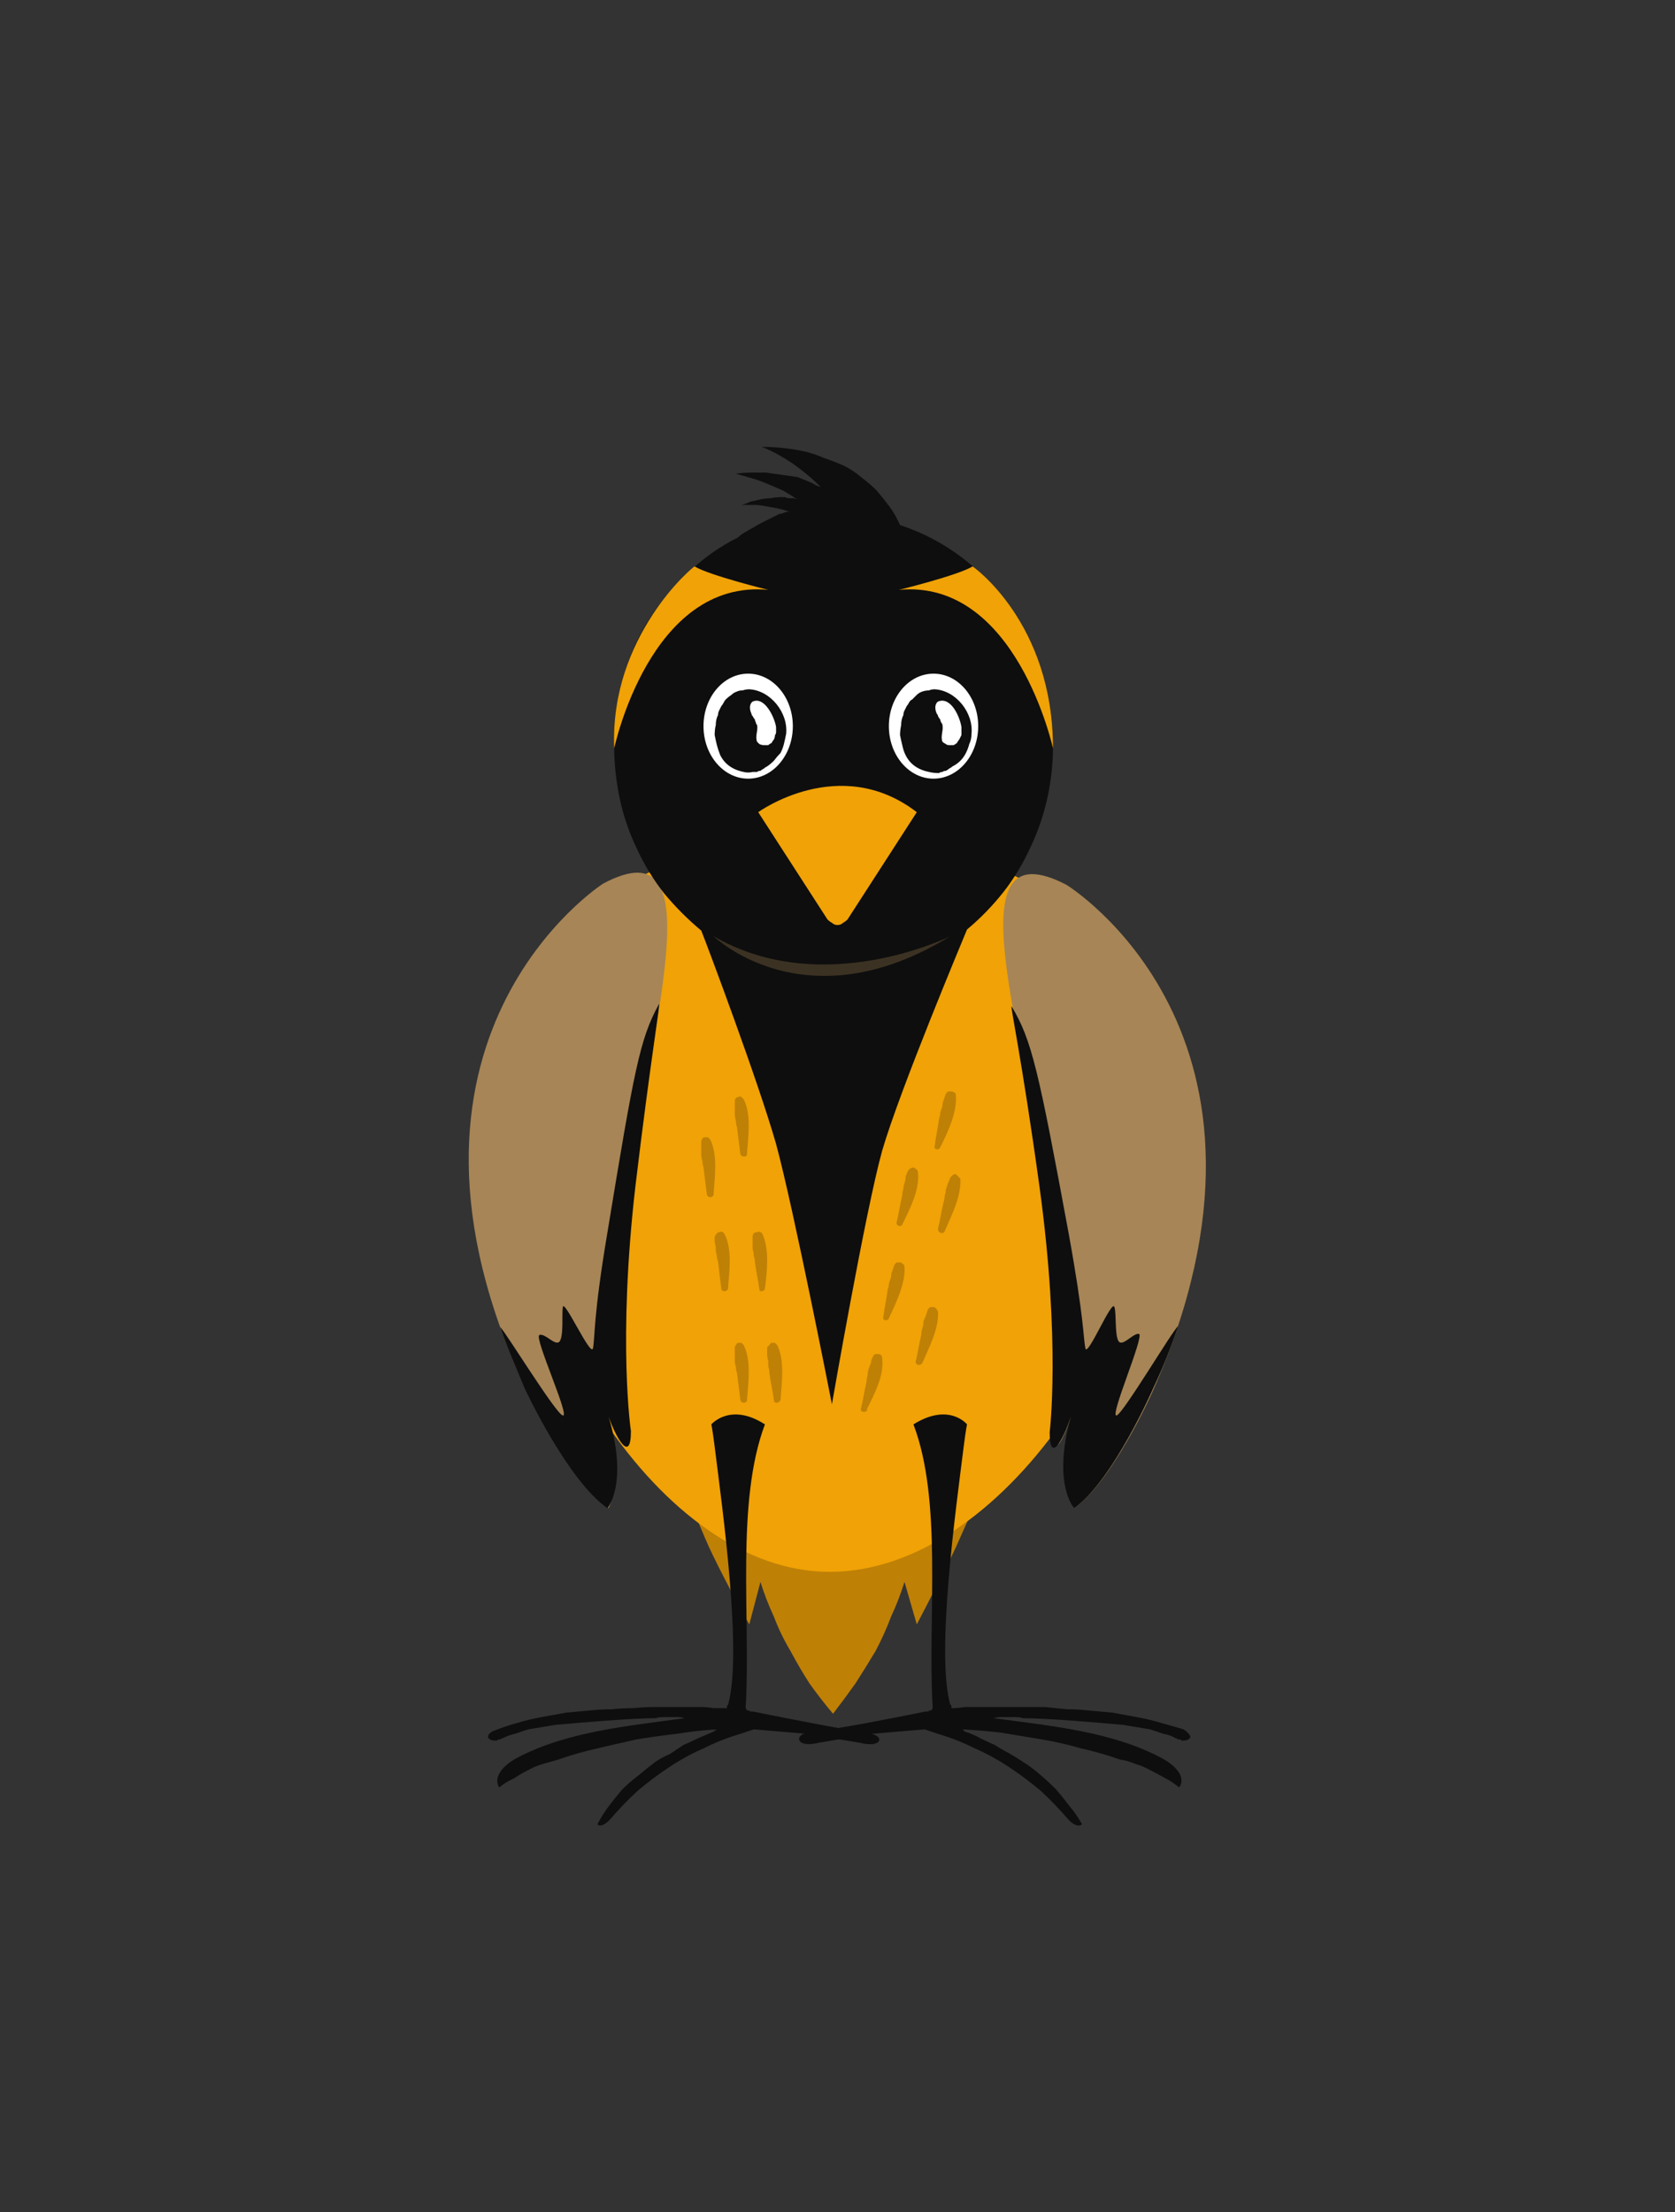 <svg version="1.2" xmlns="http://www.w3.org/2000/svg" viewBox="0 0 150 198" width="150" height="198">
	<rect x="0" y="0" width="150" height="198" fill="#333333" stroke="none"/>
	<title>phishing-warning-bunny</title>
	<style>
		.s0 { fill: #bf8006 } 
		.s1 { fill: #f0a206 } 
		.s2 { fill: #a78556 } 
		.s3 { fill: #0e0e0e } 
		.s4 { fill: #ffffff } 
		.s5 { opacity: .3;fill: #a78556 } 
	</style>
	<g id="Carpeta 10">
		<path id="Layer" class="s0" d="m97.6 105.1c-3.7 8.5-6 17.5-9.1 26.1q-0.6 1.9-1.3 3.7-0.8 1.8-1.6 3.6-0.8 1.7-1.7 3.4-0.9 1.8-1.8 3.5l-1.1-3.8q-0.5 1.6-1.2 3.1-0.6 1.6-1.4 3.1-0.9 1.5-1.8 2.9-1 1.4-2 2.7v0.1q0 0 0 0 0-0.1 0-0.1 0 0 0 0 0 0 0 0 0 0 0 0 0 0 0 0 0 0 0 0.1 0 0 0 0v-0.1q-1.1-1.3-2.1-2.7-0.9-1.4-1.7-2.9-0.9-1.5-1.5-3.1-0.7-1.5-1.2-3.1l-1 3.8q-1-1.7-1.9-3.5-0.9-1.7-1.7-3.4-0.8-1.8-1.5-3.6-0.8-1.8-1.4-3.7c-3.1-8.6-5.4-17.6-9.1-26.1 5.8-21.3 38.3-21.3 46.1 0z"/>
		<path id="Layer" class="s1" d="m104 100.7c0 18.2-14.3 40-29.7 40-15.3 0-28.9-22.5-28.9-40.8 0-18.2 13.6-25.1 28.9-25.1 15.4 0 29.7 7.7 29.7 25.9z"/>
		<path id="Layer" class="s2" d="m56.5 106.7c-1.4 14.3-0.4 21.3-0.4 21.3 0.1 4.2-2.4-3.7-2.4-3.7 2.7 7.1 0.8 10.7 0.8 10.7-3.6-2.5-7.3-10.4-7.3-10.4-14.9-31.6 6.8-45.5 6.8-45.5 10.3-5.5 3.9 13.2 2.5 27.6z"/>
		<path id="Layer" class="s3" d="m56.5 128.1c0 2.9-1.3 0.7-2-1.3 1.8 6-0.1 8.2-0.1 8.2-3.6-2.5-7.4-10.7-7.4-10.7-0.8-1.9-1.6-3.7-2.2-5.5 0.4 0.3 5 7.8 5.6 7.9 0.7 0.2-2.6-7-2.1-7.2 0.5-0.2 1.4 1 1.8 0.6 0.4-0.5 0.2-2.5 0.3-3.1 0.1-0.8 2.5 4.5 2.7 3.7 0.2-1 0-2.7 1.3-10.4 2.4-14.6 2.9-17.3 4.6-20.4 0.2-0.4-0.7 4.6-2.1 16.3-1.6 13.9-0.4 21.9-0.4 21.9z"/>
		<path id="Layer" class="s2" d="m95.5 79.2c0 0 21.9 13.4 7.7 45.4 0 0-3.5 7.9-7 10.4 0 0-2-3.5 0.5-10.6 0 0-2.3 7.9-2.3 3.7 0 0 0.9-7-0.8-21.4-1.7-14.3-8.5-32.9 1.9-27.5z"/>
		<path id="Layer" class="s3" d="m93.1 106.3c-1.6-11.6-2.7-16.6-2.5-16.2 1.8 3 2.4 5.7 5.1 20.3 1.4 7.7 1.3 9.3 1.5 10.3 0.2 0.8 2.4-4.5 2.6-3.7 0.2 0.6 0 2.6 0.4 3.1 0.4 0.4 1.3-0.8 1.8-0.7 0.5 0.2-2.7 7.5-2 7.3 0.6-0.2 5-7.6 5.5-8-0.6 1.8-1.3 3.6-2.2 5.5 0 0-3.6 8.3-7.1 10.8 0 0-2-2.1-0.3-8.2-0.7 2.1-1.9 4.3-1.9 1.4 0 0 1-8-0.9-21.9z"/>
		<path id="Layer" class="s3" d="m77 156q-1.2-0.2-2.4-0.4-1.1-0.2-2.3-0.4-1.2-0.1-2.4-0.2-1.2-0.1-2.4-0.2-0.6 0.2-1.2 0.4-1.7 0.5-3.3 1.3-1.6 0.7-3.1 1.7-1.5 1-2.8 2.1-1.3 1.2-2.5 2.6c-0.3 0.3-0.8 0.7-1.1 0.4q0.4-0.8 1-1.6 0.6-0.8 1.2-1.5 0.7-0.7 1.5-1.3 0.7-0.6 1.5-1.2 0.6-0.4 1.3-0.7 0.6-0.4 1.2-0.8 0.7-0.3 1.3-0.6 0.7-0.3 1.4-0.6l0.3-0.2q-1.8 0.1-3.6 0.4-1.8 0.2-3.6 0.5-1.8 0.4-3.5 0.8-1.8 0.4-3.5 1-0.7 0.2-1.4 0.4-0.7 0.2-1.4 0.6-0.6 0.3-1.2 0.7-0.7 0.3-1.3 0.8c-0.6-1 0.5-2.1 1.7-2.7 4.4-2.3 9.8-2.8 14.9-3.5q-0.3-0.1-0.6-0.1-0.3 0-0.7 0-0.3 0-0.6 0-0.4 0-0.7 0.1c-2.2 0-6.8 0.4-9 0.6q-0.6 0.1-1.2 0.2-0.6 0.1-1.2 0.2-0.6 0.2-1.2 0.4-0.5 0.1-1.1 0.4-0.1 0-0.2 0.1-0.1 0-0.1 0-0.1 0-0.2 0.1-0.1 0-0.2 0c-0.3 0-0.5-0.1-0.6-0.3 0-0.3 0.3-0.5 0.6-0.6q1-0.4 2.1-0.7 1-0.3 2.1-0.5 1.1-0.2 2.2-0.4 1.1-0.1 2.2-0.2 0.9-0.1 1.9-0.1 0.9-0.1 1.9-0.1 1-0.1 1.9-0.1 1 0 2 0 0.5 0 1.1 0 0.5 0 1.1 0 0.5 0 1.1 0.1 0.6 0 1.1 0 0 0 0.1 0 0-0.1 0-0.1 0-0.1 0-0.1 0.1-0.1 0.1-0.1c1.3-4.6-0.5-17.5-1.2-23.1-0.2-1.6-0.3-2-0.3-2 0 0 1.7-2 4.8 0-2.6 6.9-1.3 17.2-1.7 24.9 0 0.2-0.1 0.5 0.1 0.7q0.1 0 0.2 0 0 0.1 0.1 0.1 0 0 0.1 0 0.1 0 0.1 0c3.5 0.7 7.1 1.4 10.6 2 1.2 0.2 1 1.3-1 0.8z"/>
		<path id="Layer" class="s3" d="m106.6 155.5c-0.1 0.2-0.3 0.3-0.6 0.3q-0.1 0-0.2 0-0.1-0.1-0.1-0.1-0.1 0-0.2 0-0.1-0.1-0.2-0.1-0.5-0.3-1.1-0.4-0.6-0.2-1.2-0.4-0.6-0.1-1.2-0.2-0.6-0.1-1.2-0.2c-2.2-0.2-6.8-0.6-9-0.6q-0.3-0.1-0.7-0.1-0.3 0-0.6 0-0.3 0-0.7 0-0.3 0-0.6 0.1c5.2 0.7 10.5 1.2 14.9 3.5 1.2 0.6 2.4 1.7 1.7 2.7q-0.6-0.5-1.2-0.8-0.7-0.4-1.3-0.7-0.7-0.4-1.4-0.6-0.7-0.3-1.4-0.4-1.7-0.6-3.5-1-1.7-0.5-3.5-0.8-1.8-0.3-3.6-0.6-1.7-0.2-3.5-0.3l0.2 0.2q0.7 0.2 1.4 0.6 0.6 0.3 1.3 0.6 0.6 0.4 1.2 0.7 0.7 0.4 1.3 0.8 0.8 0.5 1.6 1.2 0.7 0.6 1.4 1.3 0.6 0.7 1.2 1.5 0.6 0.7 1.1 1.6c-0.4 0.3-0.9-0.1-1.2-0.4q-1.2-1.4-2.5-2.6-1.3-1.1-2.8-2.1-1.5-1-3.1-1.7-1.6-0.8-3.3-1.3-0.6-0.2-1.2-0.4-1.2 0.1-2.4 0.2-1.2 0.1-2.3 0.2-1.2 0.2-2.4 0.4-1.2 0.2-2.4 0.4c-2 0.5-2.2-0.7-1-0.9 3.6-0.5 7.1-1.2 10.6-1.9q0 0 0.1 0 0.1 0 0.1 0 0.1 0 0.1-0.1 0.1 0 0.2 0c0.2-0.2 0.1-0.5 0.1-0.7-0.4-7.8 0.9-18.1-1.7-24.9 3.2-2 4.8 0 4.8 0 0 0-0.1 0.4-0.3 2-0.7 5.6-2.5 18.5-1.2 23.1q0.1 0 0.1 0.1 0 0 0 0.1 0 0 0 0.1 0.1 0 0.1 0 0.5 0 1.1-0.1 0.6 0 1.1 0 0.6 0 1.1 0 0.6 0 1.2 0 0.9 0 1.9 0 0.9 0 1.9 0 1 0.1 1.9 0.2 1 0 1.9 0.1 1.1 0.1 2.2 0.2 1.1 0.2 2.2 0.4 1.1 0.2 2.1 0.5 1.1 0.3 2.1 0.6c0.3 0.2 0.6 0.5 0.6 0.7z"/>
		<path id="Layer" class="s0" d="m63.9 106.9c0 0.3-0.5 0.4-0.6 0-0.1-0.8-0.2-1.6-0.3-2.4q-0.1-0.3-0.1-0.6-0.1-0.3-0.1-0.5 0-0.3 0-0.6 0-0.3 0-0.6 0-0.1 0.1-0.3 0.1-0.1 0.2-0.1 0.2 0 0.3 0 0.1 0.1 0.2 0.2c0.7 1.4 0.4 3.4 0.3 4.9z"/>
		<path id="Layer" class="s0" d="m68.5 115.3c0 0.3-0.5 0.4-0.5 0.1-0.1-0.8-0.3-1.6-0.4-2.5q0-0.2-0.1-0.5 0-0.3-0.1-0.6 0-0.3 0-0.6 0-0.3 0-0.5 0-0.2 0.1-0.3 0.1-0.1 0.3-0.1 0.1-0.1 0.3 0 0.1 0 0.2 0.2c0.6 1.4 0.4 3.3 0.2 4.8z"/>
		<path id="Layer" class="s0" d="m65.2 115.3c0 0.3-0.5 0.4-0.6 0.1-0.1-0.8-0.2-1.6-0.3-2.5q-0.1-0.2-0.1-0.5-0.1-0.3-0.1-0.6 0-0.3-0.1-0.6 0-0.3 0-0.5 0.1-0.2 0.2-0.3 0.1-0.1 0.2-0.1 0.2-0.1 0.3 0 0.1 0 0.2 0.2c0.7 1.4 0.4 3.3 0.3 4.8z"/>
		<path id="Layer" class="s0" d="m69.9 125.3c-0.1 0.3-0.6 0.4-0.6 0-0.1-0.8-0.3-1.6-0.4-2.4q0-0.3-0.1-0.6 0-0.2 0-0.5-0.1-0.3-0.1-0.6 0-0.3 0-0.6 0.1-0.1 0.2-0.2 0.1-0.2 0.2-0.2 0.2 0 0.3 0 0.1 0.1 0.2 0.2c0.7 1.4 0.4 3.4 0.3 4.9z"/>
		<path id="Layer" class="s0" d="m77.7 126.2c-0.2 0.3-0.7 0.2-0.6-0.1 0.2-0.8 0.3-1.6 0.5-2.4q0-0.3 0.1-0.6 0-0.3 0.1-0.6 0.1-0.3 0.2-0.5 0-0.3 0.2-0.6 0-0.1 0.2-0.2 0.1 0 0.2 0 0.2 0 0.3 0.1 0.1 0.1 0.1 0.3c0.2 1.5-0.7 3.2-1.4 4.6z"/>
		<path id="Layer" class="s0" d="m82.6 122c-0.2 0.3-0.6 0.2-0.6-0.1 0.2-0.8 0.3-1.6 0.5-2.4q0-0.3 0.1-0.6 0.1-0.3 0.1-0.6 0.1-0.3 0.2-0.5 0.1-0.3 0.2-0.6 0.1-0.1 0.2-0.2 0.1 0 0.3 0 0.1 0 0.2 0.1 0.1 0.1 0.2 0.3c0.1 1.5-0.8 3.2-1.4 4.6z"/>
		<path id="Layer" class="s0" d="m79.6 118c-0.1 0.3-0.6 0.2-0.5-0.1 0.1-0.8 0.3-1.7 0.4-2.5q0.1-0.2 0.1-0.5 0.1-0.3 0.2-0.6 0-0.3 0.1-0.5 0.1-0.3 0.2-0.6 0.1-0.1 0.2-0.2 0.1 0 0.3 0 0.1 0 0.2 0.1 0.2 0.1 0.2 0.3c0.1 1.5-0.8 3.3-1.4 4.6z"/>
		<path id="Layer" class="s0" d="m84.6 110.2c-0.1 0.3-0.6 0.2-0.6-0.2 0.2-0.8 0.3-1.6 0.5-2.4q0.1-0.3 0.1-0.6 0.1-0.2 0.1-0.5 0.1-0.3 0.2-0.6 0.1-0.2 0.2-0.5 0.1-0.1 0.2-0.2 0.1-0.1 0.3-0.1 0.1 0.1 0.2 0.2 0.1 0.1 0.2 0.2c0.1 1.6-0.8 3.3-1.4 4.7z"/>
		<path id="Layer" class="s0" d="m80.8 109.6c-0.1 0.3-0.6 0.1-0.5-0.2 0.2-0.8 0.3-1.6 0.5-2.4q0-0.3 0.1-0.6 0-0.2 0.1-0.5 0.1-0.3 0.1-0.6 0.1-0.2 0.2-0.5 0.1-0.1 0.2-0.2 0.2-0.1 0.3-0.1 0.2 0.1 0.3 0.2 0.1 0.1 0.1 0.2c0.2 1.5-0.7 3.3-1.4 4.7z"/>
		<path id="Layer" class="s0" d="m84.2 102.7c-0.1 0.3-0.6 0.2-0.5-0.1 0.1-0.8 0.3-1.7 0.4-2.5q0.1-0.2 0.1-0.5 0.1-0.3 0.2-0.6 0-0.3 0.1-0.5 0.1-0.3 0.2-0.6 0.1-0.1 0.2-0.2 0.2 0 0.3 0 0.1 0 0.3 0.1 0.1 0.1 0.1 0.3c0.1 1.5-0.7 3.2-1.4 4.6z"/>
		<path id="Layer" class="s0" d="m66.9 125.3c0 0.3-0.5 0.4-0.6 0-0.1-0.8-0.2-1.6-0.3-2.4q-0.1-0.3-0.1-0.6-0.1-0.2-0.1-0.5 0-0.3 0-0.6 0-0.3 0-0.6 0-0.1 0.1-0.2 0.1-0.2 0.2-0.2 0.2 0 0.3 0 0.1 0.1 0.2 0.2c0.7 1.4 0.4 3.4 0.3 4.9z"/>
		<path id="Layer" class="s0" d="m66.9 103.3c0 0.3-0.5 0.3-0.6 0-0.1-0.8-0.2-1.6-0.3-2.4q-0.1-0.3-0.1-0.6-0.1-0.3-0.1-0.6 0-0.3 0-0.5 0-0.3 0-0.6 0-0.2 0.1-0.3 0.1-0.1 0.2-0.1 0.2-0.1 0.3 0 0.1 0.1 0.2 0.2c0.7 1.4 0.4 3.3 0.3 4.8z"/>
		<path id="Layer" class="s3" d="m93.8 71.4q-0.5 2.3-1.5 4.4-1 2.2-2.4 4-1.5 1.9-3.3 3.4c-0.2 0.5-6 14.3-7.6 19.8-1.5 5.4-4.5 22.7-4.5 22.7 0 0-3.4-17.4-5-23.3-1.6-5.6-6.1-17.6-6.7-19.1q-1.8-1.5-3.3-3.3-1.5-1.9-2.5-4.1-1-2.1-1.5-4.4-0.5-2.4-0.5-4.7-0.1-2.9 0.7-5.7 0.7-2.8 2.2-5.3 1.5-2.4 3.6-4.4 2-2 4.6-3.3 0.3-0.3 0.7-0.5 0.3-0.2 0.7-0.4 0.3-0.2 0.7-0.4 0.4-0.2 0.8-0.4 0.2-0.1 0.4-0.2 0.2-0.1 0.4-0.2 0.2 0 0.4-0.1 0.2-0.1 0.5-0.1-0.6-0.2-1.1-0.3-0.5-0.1-1.1-0.2-0.5-0.1-1-0.1-0.6 0-1.1 0 0.4-0.1 0.8-0.3 0.5-0.1 0.9-0.2 0.5-0.1 0.9-0.1 0.5-0.1 0.9-0.1 0.2 0 0.4 0 0.2 0.1 0.4 0.1 0.1 0 0.3 0 0.2 0 0.4 0.1-0.6-0.4-1.3-0.8-0.7-0.3-1.4-0.6-0.7-0.3-1.4-0.5-0.7-0.2-1.4-0.4 0.7-0.1 1.4-0.1 0.7 0 1.3 0 0.7 0.1 1.4 0.2 0.7 0.1 1.4 0.2 0.3 0.1 0.5 0.2 0.3 0.1 0.5 0.2 0.3 0.1 0.6 0.3 0.2 0.1 0.5 0.2-0.6-0.6-1.2-1.1-0.6-0.5-1.3-1-0.6-0.4-1.3-0.8-0.7-0.4-1.5-0.7 1 0 1.9 0.1 1 0.1 1.9 0.3 0.9 0.2 1.8 0.6 0.9 0.3 1.8 0.7 0.8 0.4 1.5 1 0.8 0.6 1.4 1.2 0.6 0.7 1.2 1.5 0.5 0.7 0.9 1.6c8 2.6 13.7 10.5 13.7 19.8q0 2.3-0.5 4.6z"/>
		<ellipse id="Layer" class="s4" cx="83.6" cy="65" rx="4" ry="4.7"/>
		<path id="Layer" fill-rule="evenodd" class="s3" d="m86.8 66.6q-0.1 0.4-0.3 0.8-0.2 0.4-0.5 0.7-0.3 0.3-0.7 0.5-0.1 0.1-0.3 0.2-0.1 0.1-0.3 0.2-0.2 0-0.3 0.1-0.2 0-0.3 0.1-0.5 0-0.9-0.1-0.5-0.1-0.9-0.3-0.4-0.2-0.7-0.5-0.3-0.3-0.5-0.7-0.2-0.4-0.3-0.9-0.1-0.4-0.2-0.9 0-0.4 0.1-0.9 0-0.5 0.2-0.9 0-0.2 0.1-0.4 0.1-0.2 0.2-0.4 0.1-0.1 0.2-0.3 0.1-0.2 0.3-0.3 0.2-0.2 0.4-0.4 0.2-0.2 0.5-0.3 0.3-0.1 0.6-0.1 0.2-0.1 0.5-0.1c1.9 0.1 3.5 2.1 3.3 4q0 0.5-0.2 0.9zm-0.9-0.4q0.1-0.2 0.2-0.4 0-0.2 0-0.3 0-0.2 0-0.4c-0.1-0.8-0.9-2.8-2.1-2.3-0.3 0.2-0.3 0.7-0.1 1.1q0.1 0.1 0.1 0.2 0.1 0.2 0.2 0.3 0 0.1 0.1 0.3 0.1 0.1 0.1 0.2c0.1 0.5-0.2 1 0 1.5q0.1 0.1 0.3 0.2 0.1 0.1 0.3 0.1 0.2 0 0.4 0 0.2-0.1 0.3-0.2 0.1-0.2 0.2-0.3z"/>
		<ellipse id="Layer" class="s4" cx="67" cy="65" rx="4" ry="4.7"/>
		<path id="Layer" fill-rule="evenodd" class="s3" d="m70.2 66.6q-0.1 0.4-0.3 0.8-0.3 0.3-0.6 0.7-0.3 0.3-0.6 0.5-0.2 0.1-0.3 0.2-0.2 0.1-0.3 0.2-0.2 0-0.3 0.1-0.2 0-0.4 0-0.4 0.1-0.8 0-0.5-0.1-0.9-0.3-0.4-0.2-0.7-0.5-0.3-0.3-0.5-0.7-0.2-0.5-0.3-0.9-0.1-0.4-0.2-0.9 0-0.5 0.1-0.9 0-0.5 0.2-0.9 0-0.2 0.1-0.4 0.1-0.2 0.2-0.4 0.1-0.1 0.2-0.3 0.1-0.2 0.2-0.3 0.2-0.2 0.5-0.4 0.2-0.2 0.5-0.3 0.2-0.1 0.5-0.1 0.3-0.1 0.6-0.1c1.9 0.1 3.5 2.1 3.3 4q-0.1 0.5-0.2 0.9zm-0.9-0.4q0.1-0.2 0.1-0.4 0.1-0.1 0.1-0.3 0-0.2 0-0.4c-0.1-0.8-1-2.8-2.1-2.3-0.3 0.2-0.3 0.7-0.1 1.1q0 0.1 0.1 0.2 0.1 0.2 0.2 0.3 0 0.1 0.1 0.3 0 0.1 0.1 0.2c0.1 0.5-0.2 1 0 1.5q0.1 0.1 0.2 0.2 0.2 0.1 0.4 0.1 0.2 0 0.4 0 0.1-0.1 0.3-0.2 0.1-0.2 0.2-0.3z"/>
		<path id="Layer" class="s1" d="m67.9 72.7c0 0 7.3-5.3 14.2 0l-6.2 9.6q-0.2 0.2-0.4 0.3-0.2 0.2-0.5 0.2-0.3 0-0.5-0.2-0.2-0.1-0.4-0.3z"/>
		<path id="Layer" class="s5" d="m63.9 83.8c0 0 8.2 8 21.2 0 0 0-11.4 5.7-21.2 0z"/>
		<path id="Layer" class="s1" d="m62.2 50.7c1.3 0.8 6.6 2.1 6.6 2.1-10.6-1-13.8 14.2-13.8 14.2-0.4-10.1 7.1-16.3 7.2-16.3z"/>
		<path id="Layer" class="s1" d="m94.3 67c0 0-3.3-15.2-13.8-14.2 0 0 5.3-1.3 6.6-2.1 0 0 7.2 5 7.2 16.3z"/>
	</g>
</svg>